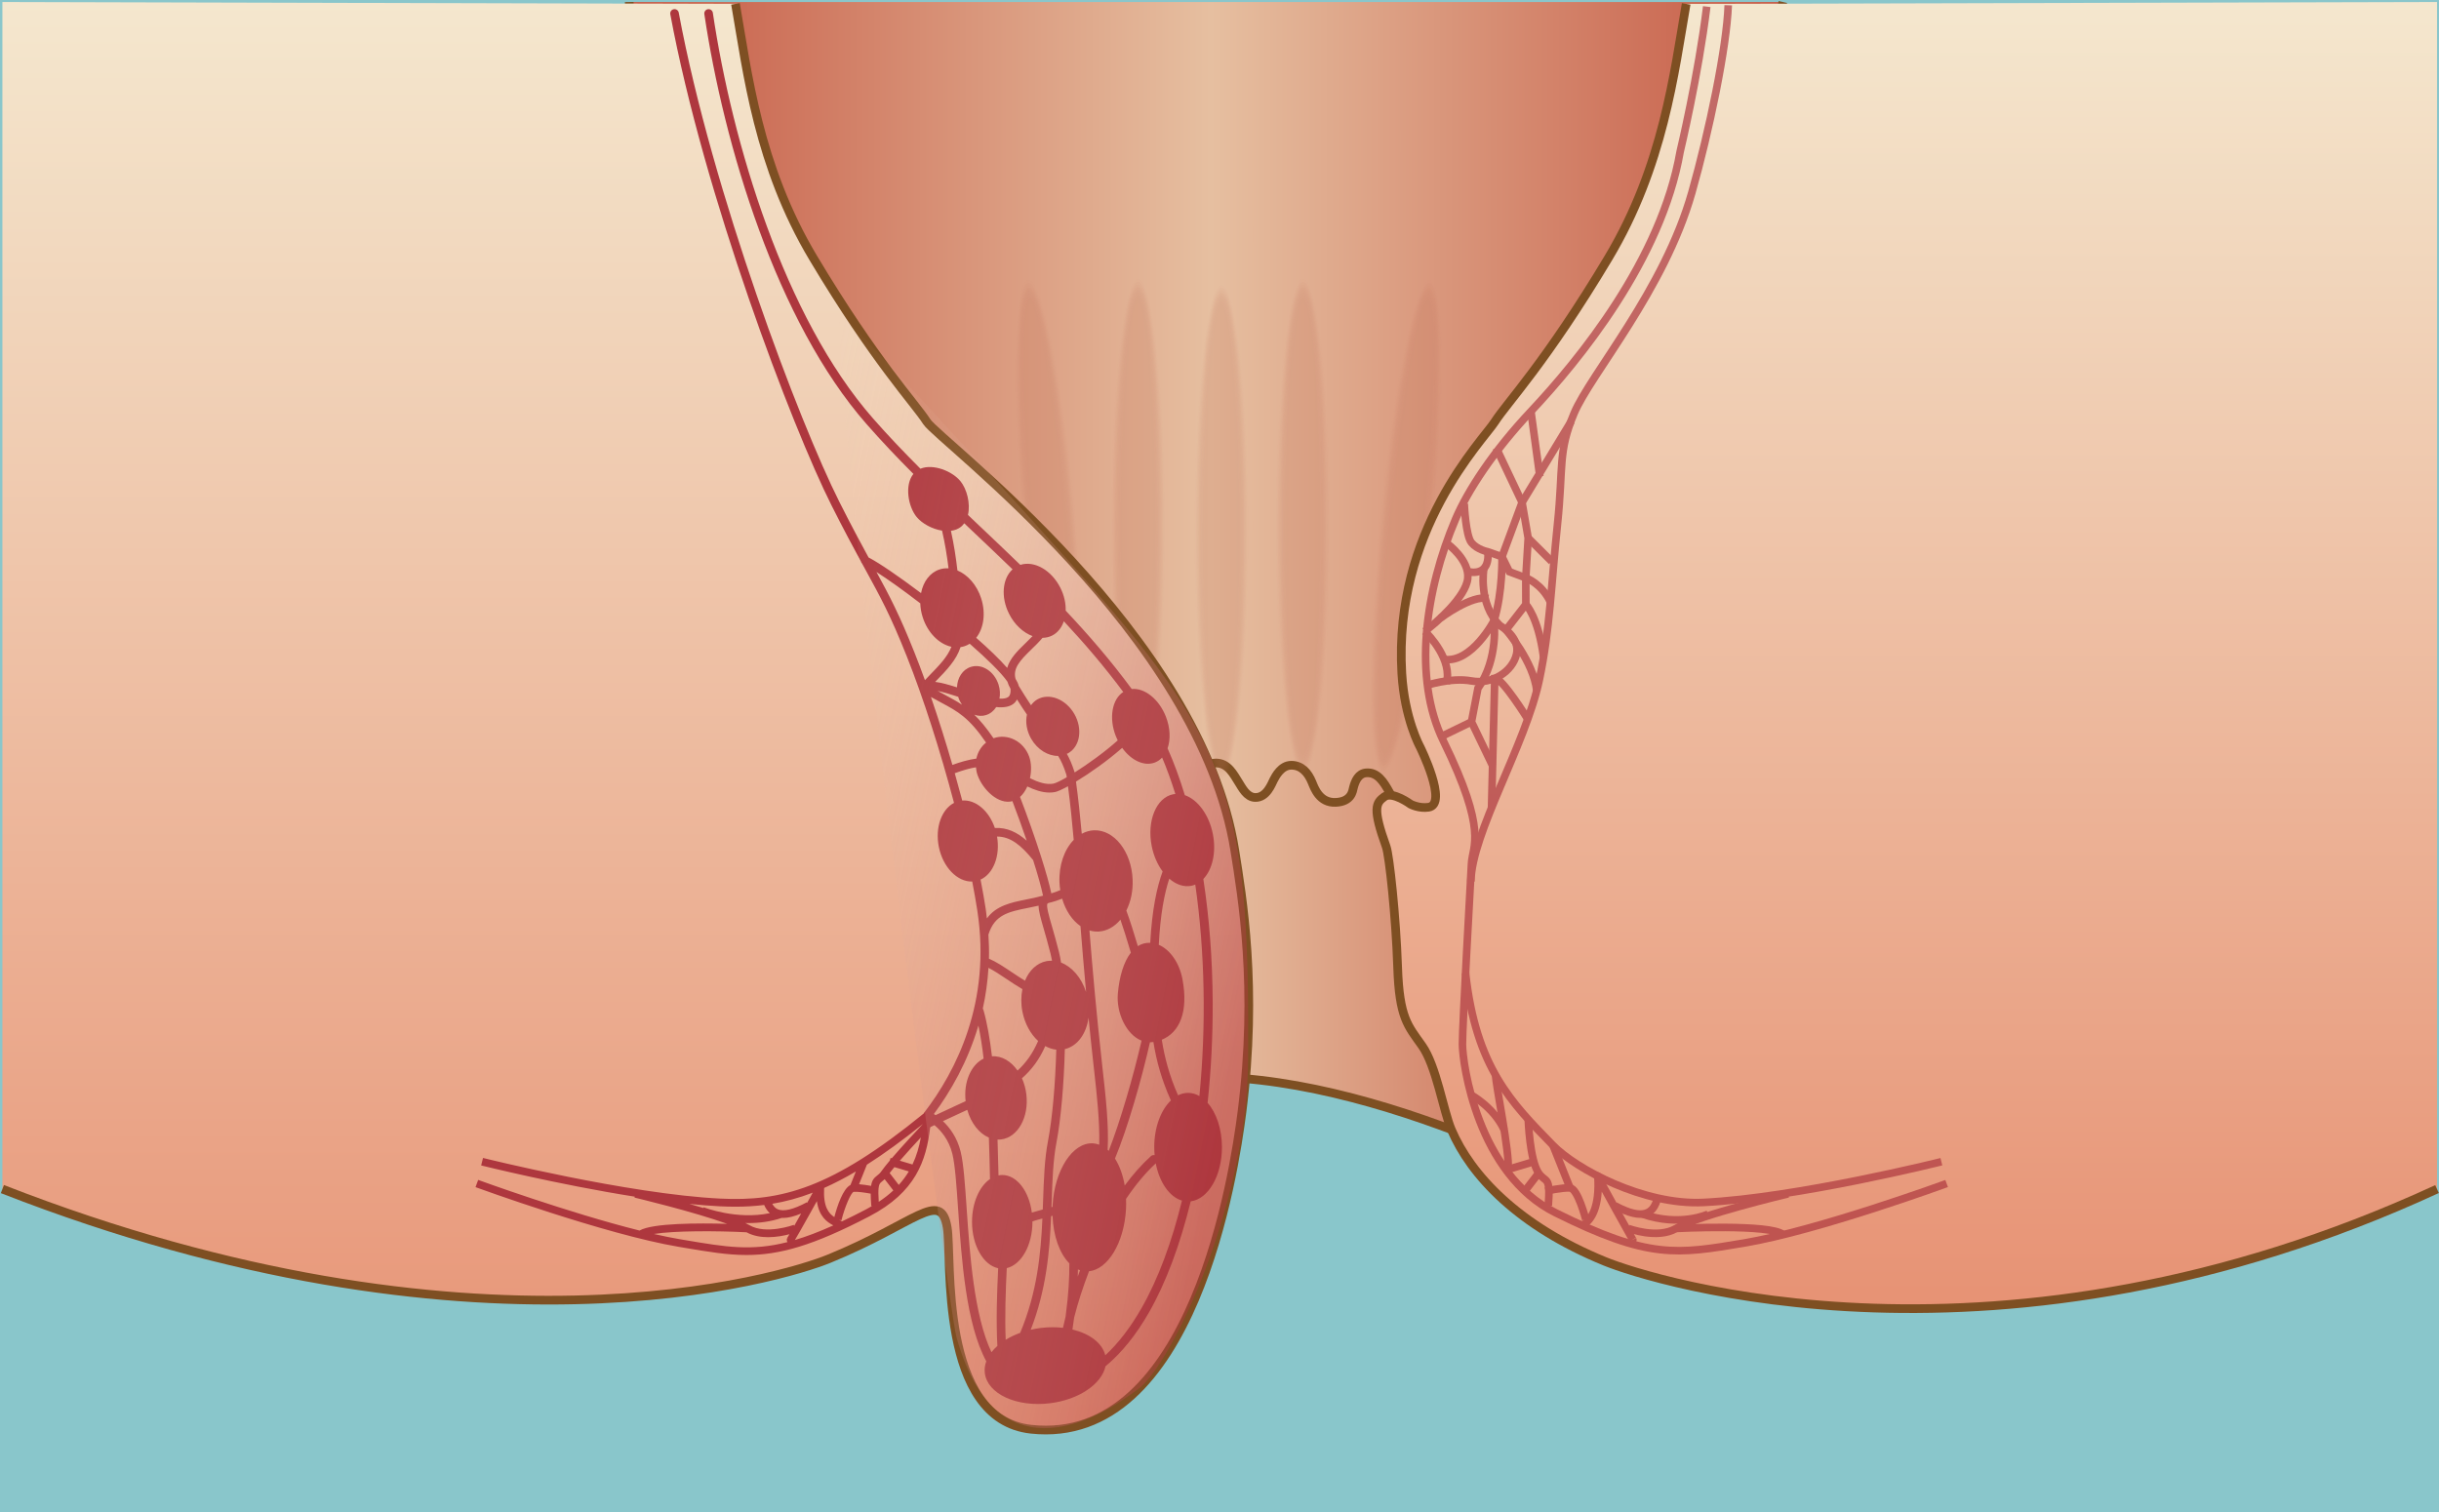 <?xml version="1.0" encoding="UTF-8"?>
<svg id="_イヤー_1" data-name="レイヤー 1" xmlns="http://www.w3.org/2000/svg" width="145.242mm" height="90.074mm" xmlns:xlink="http://www.w3.org/1999/xlink" viewBox="0 0 411.711 255.328">
  <defs>
    <style>
      .cls-1 {
        fill: url(#_称未設定グラデーション_49-2);
      }

      .cls-2 {
        fill: url(#_称未設定グラデーション_49);
      }

      .cls-3 {
        fill: url(#_称未設定グラデーション_138-2);
      }

      .cls-3, .cls-4, .cls-5, .cls-6 {
        stroke-miterlimit: 10;
      }

      .cls-3, .cls-5, .cls-6 {
        stroke: #7e4f22;
        stroke-width: 1.465px;
      }

      .cls-7 {
        fill: url(#_規グラデーションスウォッチ_4-2);
      }

      .cls-7, .cls-8, .cls-9, .cls-10, .cls-11 {
        opacity: .091;
      }

      .cls-12 {
        fill: #89c6cb;
      }

      .cls-13 {
        fill: #ae373e;
      }

      .cls-14 {
        fill: url(#_規グラデーションスウォッチ_4-37);
      }

      .cls-14, .cls-15, .cls-16, .cls-17, .cls-18 {
        opacity: 0;
      }

      .cls-15 {
        fill: url(#_規グラデーションスウォッチ_4-49);
      }

      .cls-16 {
        fill: url(#_規グラデーションスウォッチ_4-25);
      }

      .cls-17 {
        fill: url(#_規グラデーションスウォッチ_4-13);
      }

      .cls-4, .cls-5, .cls-19 {
        fill: none;
      }

      .cls-4, .cls-19 {
        stroke: #ae373e;
        stroke-width: 1.279px;
      }

      .cls-20 {
        fill: url(#_規グラデーションスウォッチ_4-58);
      }

      .cls-20, .cls-21, .cls-22, .cls-23, .cls-24 {
        opacity: .818;
      }

      .cls-21 {
        fill: url(#_規グラデーションスウォッチ_4-46);
      }

      .cls-22 {
        fill: url(#_規グラデーションスウォッチ_4-34);
      }

      .cls-23 {
        fill: url(#_規グラデーションスウォッチ_4-22);
      }

      .cls-24 {
        fill: url(#_規グラデーションスウォッチ_4-10);
      }

      .cls-25 {
        fill: url(#_規グラデーションスウォッチ_4-35);
      }

      .cls-25, .cls-26, .cls-27, .cls-28, .cls-29 {
        opacity: .909;
      }

      .cls-26 {
        fill: url(#_規グラデーションスウォッチ_4-47);
      }

      .cls-27 {
        fill: url(#_規グラデーションスウォッチ_4-59);
      }

      .cls-28 {
        fill: url(#_規グラデーションスウォッチ_4-23);
      }

      .cls-29 {
        fill: url(#_規グラデーションスウォッチ_4-11);
      }

      .cls-30 {
        fill: url(#_規グラデーションスウォッチ_4-45);
      }

      .cls-30, .cls-31, .cls-32, .cls-33, .cls-34 {
        opacity: .727;
      }

      .cls-31 {
        fill: url(#_規グラデーションスウォッチ_4-33);
      }

      .cls-32 {
        fill: url(#_規グラデーションスウォッチ_4-57);
      }

      .cls-33 {
        fill: url(#_規グラデーションスウォッチ_4-21);
      }

      .cls-35 {
        fill: url(#_規グラデーションスウォッチ_4-42);
      }

      .cls-35, .cls-36, .cls-37, .cls-38, .cls-39 {
        opacity: .455;
      }

      .cls-36 {
        fill: url(#_規グラデーションスウォッチ_4-30);
      }

      .cls-37 {
        fill: url(#_規グラデーションスウォッチ_4-54);
      }

      .cls-38 {
        fill: url(#_規グラデーションスウォッチ_4-18);
      }

      .cls-40 {
        fill: url(#_規グラデーションスウォッチ_4-44);
      }

      .cls-40, .cls-41, .cls-42, .cls-43, .cls-44 {
        opacity: .636;
      }

      .cls-41 {
        fill: url(#_規グラデーションスウォッチ_4-32);
      }

      .cls-42 {
        fill: url(#_規グラデーションスウォッチ_4-56);
      }

      .cls-43 {
        fill: url(#_規グラデーションスウォッチ_4-20);
      }

      .cls-45 {
        fill: url(#_規グラデーションスウォッチ_4-41);
      }

      .cls-45, .cls-46, .cls-47, .cls-48, .cls-49 {
        opacity: .364;
      }

      .cls-46 {
        fill: url(#_規グラデーションスウォッチ_4-53);
      }

      .cls-47 {
        fill: url(#_規グラデーションスウォッチ_4-29);
      }

      .cls-48 {
        fill: url(#_規グラデーションスウォッチ_4-17);
      }

      .cls-50 {
        fill: url(#_規グラデーションスウォッチ_4-19);
      }

      .cls-50, .cls-51, .cls-52, .cls-53, .cls-54 {
        opacity: .545;
      }

      .cls-51 {
        fill: url(#_規グラデーションスウォッチ_4-43);
      }

      .cls-52 {
        fill: url(#_規グラデーションスウォッチ_4-31);
      }

      .cls-53 {
        fill: url(#_規グラデーションスウォッチ_4-55);
      }

      .cls-55 {
        fill: url(#_規グラデーションスウォッチ_4-51);
      }

      .cls-55, .cls-56, .cls-57, .cls-58, .cls-59 {
        opacity: .182;
      }

      .cls-56 {
        fill: url(#_規グラデーションスウォッチ_4-39);
      }

      .cls-57 {
        fill: url(#_規グラデーションスウォッチ_4-15);
      }

      .cls-58 {
        fill: url(#_規グラデーションスウォッチ_4-27);
      }

      .cls-60 {
        fill: url(#_規グラデーションスウォッチ_4-40);
      }

      .cls-60, .cls-61, .cls-62, .cls-63, .cls-64 {
        opacity: .273;
      }

      .cls-61 {
        fill: url(#_規グラデーションスウォッチ_4-52);
      }

      .cls-62 {
        fill: url(#_規グラデーションスウォッチ_4-16);
      }

      .cls-63 {
        fill: url(#_規グラデーションスウォッチ_4-28);
      }

      .cls-65 {
        fill: url(#_規グラデーションスウォッチ_4-24);
      }

      .cls-66 {
        fill: url(#_規グラデーションスウォッチ_4-12);
      }

      .cls-67 {
        fill: url(#_規グラデーションスウォッチ_4-36);
      }

      .cls-68 {
        fill: url(#_規グラデーションスウォッチ_4-60);
      }

      .cls-69 {
        fill: url(#_規グラデーションスウォッチ_4-48);
      }

      .cls-18 {
        fill: url(#_規グラデーションスウォッチ_4);
      }

      .cls-6 {
        fill: url(#_称未設定グラデーション_138);
      }

      .cls-19 {
        stroke-linejoin: round;
      }

      .cls-34 {
        fill: url(#_規グラデーションスウォッチ_4-9);
      }

      .cls-70 {
        fill: url(#_称未設定グラデーション_9);
      }

      .cls-54 {
        fill: url(#_規グラデーションスウォッチ_4-7);
      }

      .cls-49 {
        fill: url(#_規グラデーションスウォッチ_4-5);
      }

      .cls-44 {
        fill: url(#_規グラデーションスウォッチ_4-8);
      }

      .cls-64 {
        fill: url(#_規グラデーションスウォッチ_4-4);
      }

      .cls-39 {
        fill: url(#_規グラデーションスウォッチ_4-6);
      }

      .cls-59 {
        fill: url(#_規グラデーションスウォッチ_4-3);
      }

      .cls-71 {
        opacity: .23;
      }

      .cls-72 {
        opacity: .7;
      }

      .cls-8 {
        fill: url(#_規グラデーションスウォッチ_4-26);
      }

      .cls-9 {
        fill: url(#_規グラデーションスウォッチ_4-14);
      }

      .cls-10 {
        fill: url(#_規グラデーションスウォッチ_4-38);
      }

      .cls-11 {
        fill: url(#_規グラデーションスウォッチ_4-50);
      }
    </style>
    <linearGradient id="_称未設定グラデーション_138" data-name="名称未設定グラデーション 138" x1="131.841" y1="157.378" x2="276.705" y2="157.378" gradientTransform="matrix(1, 0, 0, 1, 0, 0)" gradientUnits="userSpaceOnUse">
      <stop offset="0" stop-color="#c65a45"/>
      <stop offset=".504" stop-color="#e6bfa0"/>
      <stop offset="1" stop-color="#c65a45"/>
    </linearGradient>
    <linearGradient id="_称未設定グラデーション_138-2" data-name="名称未設定グラデーション 138" x1="106.216" y1="74.513" x2="300.955" y2="74.513" xlink:href="#_称未設定グラデーション_138"/>
    <linearGradient id="_規グラデーションスウォッチ_4" data-name="新規グラデーションスウォッチ 4" x1="201.459" y1="89.933" x2="210.898" y2="89.933" gradientTransform="matrix(1, 0, 0, 1, 0, 0)" gradientUnits="userSpaceOnUse">
      <stop offset="0" stop-color="#c0725a"/>
      <stop offset="1" stop-color="#c0725a"/>
    </linearGradient>
    <linearGradient id="_規グラデーションスウォッチ_4-2" data-name="新規グラデーションスウォッチ 4" x1="201.682" y1="89.933" x2="210.675" y2="89.933" xlink:href="#_規グラデーションスウォッチ_4"/>
    <linearGradient id="_規グラデーションスウォッチ_4-3" data-name="新規グラデーションスウォッチ 4" x1="201.906" x2="210.452" xlink:href="#_規グラデーションスウォッチ_4"/>
    <linearGradient id="_規グラデーションスウォッチ_4-4" data-name="新規グラデーションスウォッチ 4" x1="202.129" x2="210.229" xlink:href="#_規グラデーションスウォッチ_4"/>
    <linearGradient id="_規グラデーションスウォッチ_4-5" data-name="新規グラデーションスウォッチ 4" x1="202.352" x2="210.006" xlink:href="#_規グラデーションスウォッチ_4"/>
    <linearGradient id="_規グラデーションスウォッチ_4-6" data-name="新規グラデーションスウォッチ 4" x1="202.575" x2="209.783" xlink:href="#_規グラデーションスウォッチ_4"/>
    <linearGradient id="_規グラデーションスウォッチ_4-7" data-name="新規グラデーションスウォッチ 4" x1="202.798" x2="209.56" xlink:href="#_規グラデーションスウォッチ_4"/>
    <linearGradient id="_規グラデーションスウォッチ_4-8" data-name="新規グラデーションスウォッチ 4" x1="203.021" x2="209.337" xlink:href="#_規グラデーションスウォッチ_4"/>
    <linearGradient id="_規グラデーションスウォッチ_4-9" data-name="新規グラデーションスウォッチ 4" x1="203.244" x2="209.113" xlink:href="#_規グラデーションスウォッチ_4"/>
    <linearGradient id="_規グラデーションスウォッチ_4-10" data-name="新規グラデーションスウォッチ 4" x1="203.467" x2="208.89" xlink:href="#_規グラデーションスウォッチ_4"/>
    <linearGradient id="_規グラデーションスウォッチ_4-11" data-name="新規グラデーションスウォッチ 4" x1="203.69" y1="89.933" x2="208.667" y2="89.933" xlink:href="#_規グラデーションスウォッチ_4"/>
    <linearGradient id="_規グラデーションスウォッチ_4-12" data-name="新規グラデーションスウォッチ 4" x1="203.913" x2="208.444" xlink:href="#_規グラデーションスウォッチ_4"/>
    <linearGradient id="_規グラデーションスウォッチ_4-13" data-name="新規グラデーションスウォッチ 4" x1="215.242" y1="88.933" x2="224.681" y2="88.933" xlink:href="#_規グラデーションスウォッチ_4"/>
    <linearGradient id="_規グラデーションスウォッチ_4-14" data-name="新規グラデーションスウォッチ 4" x1="215.465" y1="88.933" x2="224.458" y2="88.933" xlink:href="#_規グラデーションスウォッチ_4"/>
    <linearGradient id="_規グラデーションスウォッチ_4-15" data-name="新規グラデーションスウォッチ 4" x1="215.688" y1="88.933" x2="224.235" y2="88.933" xlink:href="#_規グラデーションスウォッチ_4"/>
    <linearGradient id="_規グラデーションスウォッチ_4-16" data-name="新規グラデーションスウォッチ 4" x1="215.911" y1="88.933" x2="224.011" y2="88.933" xlink:href="#_規グラデーションスウォッチ_4"/>
    <linearGradient id="_規グラデーションスウォッチ_4-17" data-name="新規グラデーションスウォッチ 4" x1="216.134" y1="88.933" x2="223.788" y2="88.933" xlink:href="#_規グラデーションスウォッチ_4"/>
    <linearGradient id="_規グラデーションスウォッチ_4-18" data-name="新規グラデーションスウォッチ 4" x1="216.357" y1="88.933" x2="223.565" y2="88.933" xlink:href="#_規グラデーションスウォッチ_4"/>
    <linearGradient id="_規グラデーションスウォッチ_4-19" data-name="新規グラデーションスウォッチ 4" x1="216.581" y1="88.933" x2="223.342" y2="88.933" xlink:href="#_規グラデーションスウォッチ_4"/>
    <linearGradient id="_規グラデーションスウォッチ_4-20" data-name="新規グラデーションスウォッチ 4" x1="216.804" y1="88.933" x2="223.119" y2="88.933" xlink:href="#_規グラデーションスウォッチ_4"/>
    <linearGradient id="_規グラデーションスウォッチ_4-21" data-name="新規グラデーションスウォッチ 4" x1="217.027" y1="88.933" x2="222.896" y2="88.933" xlink:href="#_規グラデーションスウォッチ_4"/>
    <linearGradient id="_規グラデーションスウォッチ_4-22" data-name="新規グラデーションスウォッチ 4" x1="217.25" y1="88.933" x2="222.673" y2="88.933" xlink:href="#_規グラデーションスウォッチ_4"/>
    <linearGradient id="_規グラデーションスウォッチ_4-23" data-name="新規グラデーションスウォッチ 4" x1="217.473" y1="88.933" x2="222.45" y2="88.933" xlink:href="#_規グラデーションスウォッチ_4"/>
    <linearGradient id="_規グラデーションスウォッチ_4-24" data-name="新規グラデーションスウォッチ 4" x1="217.696" y1="88.933" x2="222.227" y2="88.933" xlink:href="#_規グラデーションスウォッチ_4"/>
    <linearGradient id="_規グラデーションスウォッチ_4-25" data-name="新規グラデーションスウォッチ 4" x1="230.471" y1="88.583" x2="239.91" y2="88.583" gradientTransform="translate(325.976 -146.258) rotate(90)" xlink:href="#_規グラデーションスウォッチ_4"/>
    <linearGradient id="_規グラデーションスウォッチ_4-26" data-name="新規グラデーションスウォッチ 4" x1="230.694" y1="88.583" x2="239.687" y2="88.583" gradientTransform="translate(325.976 -146.258) rotate(90)" xlink:href="#_規グラデーションスウォッチ_4"/>
    <linearGradient id="_規グラデーションスウォッチ_4-27" data-name="新規グラデーションスウォッチ 4" x1="230.917" y1="88.583" x2="239.463" y2="88.583" gradientTransform="translate(325.976 -146.258) rotate(90)" xlink:href="#_規グラデーションスウォッチ_4"/>
    <linearGradient id="_規グラデーションスウォッチ_4-28" data-name="新規グラデーションスウォッチ 4" x1="231.14" y1="88.583" x2="239.24" y2="88.583" gradientTransform="translate(325.976 -146.258) rotate(90)" xlink:href="#_規グラデーションスウォッチ_4"/>
    <linearGradient id="_規グラデーションスウォッチ_4-29" data-name="新規グラデーションスウォッチ 4" x1="231.363" y1="88.583" x2="239.017" y2="88.583" gradientTransform="translate(325.976 -146.258) rotate(90)" xlink:href="#_規グラデーションスウォッチ_4"/>
    <linearGradient id="_規グラデーションスウォッチ_4-30" data-name="新規グラデーションスウォッチ 4" x1="231.586" y1="88.583" x2="238.794" y2="88.583" gradientTransform="translate(325.976 -146.258) rotate(90)" xlink:href="#_規グラデーションスウォッチ_4"/>
    <linearGradient id="_規グラデーションスウォッチ_4-31" data-name="新規グラデーションスウォッチ 4" x1="231.809" y1="88.583" x2="238.571" y2="88.583" gradientTransform="translate(325.976 -146.258) rotate(90)" xlink:href="#_規グラデーションスウォッチ_4"/>
    <linearGradient id="_規グラデーションスウォッチ_4-32" data-name="新規グラデーションスウォッチ 4" x1="232.032" y1="88.583" x2="238.348" y2="88.583" gradientTransform="translate(325.976 -146.258) rotate(90)" xlink:href="#_規グラデーションスウォッチ_4"/>
    <linearGradient id="_規グラデーションスウォッチ_4-33" data-name="新規グラデーションスウォッチ 4" x1="232.256" y1="88.583" x2="238.125" y2="88.583" gradientTransform="translate(325.976 -146.258) rotate(90)" xlink:href="#_規グラデーションスウォッチ_4"/>
    <linearGradient id="_規グラデーションスウォッチ_4-34" data-name="新規グラデーションスウォッチ 4" x1="232.479" y1="88.583" x2="237.902" y2="88.583" gradientTransform="translate(325.976 -146.258) rotate(90)" xlink:href="#_規グラデーションスウォッチ_4"/>
    <linearGradient id="_規グラデーションスウォッチ_4-35" data-name="新規グラデーションスウォッチ 4" x1="232.702" y1="88.583" x2="237.679" y2="88.583" gradientTransform="translate(325.976 -146.258) rotate(90)" xlink:href="#_規グラデーションスウォッチ_4"/>
    <linearGradient id="_規グラデーションスウォッチ_4-36" data-name="新規グラデーションスウォッチ 4" x1="232.925" y1="88.583" x2="237.456" y2="88.583" gradientTransform="translate(325.976 -146.258) rotate(90)" xlink:href="#_規グラデーションスウォッチ_4"/>
    <linearGradient id="_規グラデーションスウォッチ_4-37" data-name="新規グラデーションスウォッチ 4" x1="187.378" y1="88.933" x2="196.817" y2="88.933" xlink:href="#_規グラデーションスウォッチ_4"/>
    <linearGradient id="_規グラデーションスウォッチ_4-38" data-name="新規グラデーションスウォッチ 4" x1="187.601" y1="88.933" x2="196.594" y2="88.933" xlink:href="#_規グラデーションスウォッチ_4"/>
    <linearGradient id="_規グラデーションスウォッチ_4-39" data-name="新規グラデーションスウォッチ 4" x1="187.825" y1="88.933" x2="196.371" y2="88.933" xlink:href="#_規グラデーションスウォッチ_4"/>
    <linearGradient id="_規グラデーションスウォッチ_4-40" data-name="新規グラデーションスウォッチ 4" x1="188.048" y1="88.933" x2="196.148" y2="88.933" xlink:href="#_規グラデーションスウォッチ_4"/>
    <linearGradient id="_規グラデーションスウォッチ_4-41" data-name="新規グラデーションスウォッチ 4" x1="188.271" y1="88.933" x2="195.925" y2="88.933" xlink:href="#_規グラデーションスウォッチ_4"/>
    <linearGradient id="_規グラデーションスウォッチ_4-42" data-name="新規グラデーションスウォッチ 4" x1="188.494" y1="88.933" x2="195.702" y2="88.933" xlink:href="#_規グラデーションスウォッチ_4"/>
    <linearGradient id="_規グラデーションスウォッチ_4-43" data-name="新規グラデーションスウォッチ 4" x1="188.717" y1="88.933" x2="195.479" y2="88.933" xlink:href="#_規グラデーションスウォッチ_4"/>
    <linearGradient id="_規グラデーションスウォッチ_4-44" data-name="新規グラデーションスウォッチ 4" x1="188.94" y1="88.933" x2="195.256" y2="88.933" xlink:href="#_規グラデーションスウォッチ_4"/>
    <linearGradient id="_規グラデーションスウォッチ_4-45" data-name="新規グラデーションスウォッチ 4" x1="189.163" y1="88.933" x2="195.032" y2="88.933" xlink:href="#_規グラデーションスウォッチ_4"/>
    <linearGradient id="_規グラデーションスウォッチ_4-46" data-name="新規グラデーションスウォッチ 4" x1="189.386" y1="88.933" x2="194.809" y2="88.933" xlink:href="#_規グラデーションスウォッチ_4"/>
    <linearGradient id="_規グラデーションスウォッチ_4-47" data-name="新規グラデーションスウォッチ 4" x1="189.609" y1="88.933" x2="194.586" y2="88.933" xlink:href="#_規グラデーションスウォッチ_4"/>
    <linearGradient id="_規グラデーションスウォッチ_4-48" data-name="新規グラデーションスウォッチ 4" x1="189.832" y1="88.933" x2="194.363" y2="88.933" xlink:href="#_規グラデーションスウォッチ_4"/>
    <linearGradient id="_規グラデーションスウォッチ_4-49" data-name="新規グラデーションスウォッチ 4" x1="174.425" y1="88.739" x2="183.864" y2="88.739" gradientTransform="translate(-1.994 .193)" xlink:href="#_規グラデーションスウォッチ_4"/>
    <linearGradient id="_規グラデーションスウォッチ_4-50" data-name="新規グラデーションスウォッチ 4" x1="174.648" y1="88.739" x2="183.64" y2="88.739" gradientTransform="translate(-1.994 .193)" xlink:href="#_規グラデーションスウォッチ_4"/>
    <linearGradient id="_規グラデーションスウォッチ_4-51" data-name="新規グラデーションスウォッチ 4" x1="174.871" y1="88.739" x2="183.417" y2="88.739" gradientTransform="translate(-1.994 .193)" xlink:href="#_規グラデーションスウォッチ_4"/>
    <linearGradient id="_規グラデーションスウォッチ_4-52" data-name="新規グラデーションスウォッチ 4" x1="175.094" y1="88.739" x2="183.194" y2="88.739" gradientTransform="translate(-1.994 .193)" xlink:href="#_規グラデーションスウォッチ_4"/>
    <linearGradient id="_規グラデーションスウォッチ_4-53" data-name="新規グラデーションスウォッチ 4" x1="175.317" y1="88.739" x2="182.971" y2="88.739" gradientTransform="translate(-1.994 .193)" xlink:href="#_規グラデーションスウォッチ_4"/>
    <linearGradient id="_規グラデーションスウォッチ_4-54" data-name="新規グラデーションスウォッチ 4" x1="175.54" y1="88.739" x2="182.748" y2="88.739" gradientTransform="translate(-1.994 .193)" xlink:href="#_規グラデーションスウォッチ_4"/>
    <linearGradient id="_規グラデーションスウォッチ_4-55" data-name="新規グラデーションスウォッチ 4" x1="175.763" y1="88.739" x2="182.525" y2="88.739" gradientTransform="translate(-1.994 .193)" xlink:href="#_規グラデーションスウォッチ_4"/>
    <linearGradient id="_規グラデーションスウォッチ_4-56" data-name="新規グラデーションスウォッチ 4" x1="175.986" y1="88.739" x2="182.302" y2="88.739" gradientTransform="translate(-1.994 .193)" xlink:href="#_規グラデーションスウォッチ_4"/>
    <linearGradient id="_規グラデーションスウォッチ_4-57" data-name="新規グラデーションスウォッチ 4" x1="176.209" y1="88.739" x2="182.079" y2="88.739" gradientTransform="translate(-1.994 .193)" xlink:href="#_規グラデーションスウォッチ_4"/>
    <linearGradient id="_規グラデーションスウォッチ_4-58" data-name="新規グラデーションスウォッチ 4" x1="176.433" y1="88.739" x2="181.856" y2="88.739" gradientTransform="translate(-1.994 .193)" xlink:href="#_規グラデーションスウォッチ_4"/>
    <linearGradient id="_規グラデーションスウォッチ_4-59" data-name="新規グラデーションスウォッチ 4" x1="176.656" y1="88.739" x2="181.632" y2="88.739" gradientTransform="translate(-1.994 .193)" xlink:href="#_規グラデーションスウォッチ_4"/>
    <linearGradient id="_規グラデーションスウォッチ_4-60" data-name="新規グラデーションスウォッチ 4" x1="176.879" y1="88.739" x2="181.409" y2="88.739" gradientTransform="translate(-1.994 .193)" xlink:href="#_規グラデーションスウォッチ_4"/>
    <linearGradient id="_称未設定グラデーション_49" data-name="名称未設定グラデーション 49" x1="985.56" y1="241.424" x2="985.56" y2=".338" gradientTransform="translate(1091.165) rotate(-180) scale(1 -1)" gradientUnits="userSpaceOnUse">
      <stop offset="0" stop-color="#e79274"/>
      <stop offset="1" stop-color="#f4e7ce"/>
    </linearGradient>
    <linearGradient id="_称未設定グラデーション_49-2" data-name="名称未設定グラデーション 49" x1="771.809" y1="220.932" x2="771.809" y2=".338" gradientTransform="translate(-449.909)" xlink:href="#_称未設定グラデーション_49"/>
    <linearGradient id="_称未設定グラデーション_9" data-name="名称未設定グラデーション 9" x1="124.05" y1="139.991" x2="223.698" y2="160.004" gradientTransform="matrix(1, 0, 0, 1, 0, 0)" gradientUnits="userSpaceOnUse">
      <stop offset="0" stop-color="#f2dec5" stop-opacity="0"/>
      <stop offset=".226" stop-color="#e4bcaa" stop-opacity=".1"/>
      <stop offset=".673" stop-color="#c16664" stop-opacity=".359"/>
      <stop offset=".894" stop-color="#ae373e" stop-opacity=".5"/>
    </linearGradient>
  </defs>
  <g id="_4" data-name="04">
    <g>
      <rect class="cls-12" width="411.711" height="255.328"/>
      <path class="cls-6" d="M136.535,201.647c.853-.213,34.563-19.841,66.992-19.841s70.832,22.615,70.832,22.615l2.347-94.087s-144.864,.213-144.864,1.067,4.694,90.247,4.694,90.247Z"/>
      <path class="cls-3" d="M106.216,.338c.588,38.433,6.293,136.864,21.891,145.066,20.695,10.881,29.229-8.747,29.229-8.747,0,0-3.236-8.618,.396-8.702,2.723-.063,4.932,3.968,5.527,4.827s4.852,8.525,6.608,8.381c1.627-.133,2.473-3.574,3.438-4.657,1.214-1.362,2.476-5.303,4.672-5.823,1.038-.246,2.027,.4,3.029,1.939,0,0,1.343,2.601,3.158,2.541,2.4-.08,3.212-2.027,3.686-3.12s1.351-3.223,3.327-3.227c2.24-.004,3.094,2.907,3.254,3.227,.16,.32,1.068,3.242,3.6,3.334,2.96,.107,3.787-2.72,4.107-3.547s1.173-3.048,3.174-3.017,2.921,1.921,3.787,3.284c.552,.869,1.334,2.476,2.747,2.534,1.973,.08,2.827-2.347,3.147-2.96,.32-.613,1.28-2.48,2.987-2.48s2.8,1.2,3.494,2.88c.392,.949,1.253,3.494,3.974,3.387,2.72-.107,2.877-1.948,3.014-2.48,.293-1.147,.853-2.396,2.156-2.503,3.776-.309,4.193,6.523,7.521,7.628,3.749,1.245,9.712,.037,10.163,.527l1.097-15.528s3.966-6.012,11.578-3.173c22.068,8.232,29.899-74.624,39.978-119.59"/>
      <g class="cls-71">
        <ellipse class="cls-18" cx="206.179" cy="89.933" rx="4.719" ry="42.27"/>
        <ellipse class="cls-7" cx="206.179" cy="89.933" rx="4.496" ry="41.815"/>
        <ellipse class="cls-59" cx="206.179" cy="89.933" rx="4.273" ry="41.359"/>
        <ellipse class="cls-64" cx="206.179" cy="89.933" rx="4.05" ry="40.904"/>
        <ellipse class="cls-49" cx="206.179" cy="89.933" rx="3.827" ry="40.449"/>
        <ellipse class="cls-39" cx="206.179" cy="89.933" rx="3.604" ry="39.994"/>
        <ellipse class="cls-54" cx="206.179" cy="89.933" rx="3.381" ry="39.539"/>
        <ellipse class="cls-44" cx="206.179" cy="89.933" rx="3.158" ry="39.083"/>
        <ellipse class="cls-34" cx="206.179" cy="89.933" rx="2.935" ry="38.628"/>
        <ellipse class="cls-24" cx="206.179" cy="89.933" rx="2.712" ry="38.173"/>
        <ellipse class="cls-29" cx="206.179" cy="89.933" rx="2.488" ry="37.718"/>
        <ellipse class="cls-66" cx="206.179" cy="89.933" rx="2.265" ry="37.263"/>
      </g>
      <g class="cls-71">
        <ellipse class="cls-17" cx="219.961" cy="88.933" rx="4.719" ry="42.27"/>
        <ellipse class="cls-9" cx="219.961" cy="88.933" rx="4.496" ry="41.815"/>
        <ellipse class="cls-57" cx="219.961" cy="88.933" rx="4.273" ry="41.359"/>
        <ellipse class="cls-62" cx="219.961" cy="88.933" rx="4.05" ry="40.904"/>
        <ellipse class="cls-48" cx="219.961" cy="88.933" rx="3.827" ry="40.449"/>
        <ellipse class="cls-38" cx="219.961" cy="88.933" rx="3.604" ry="39.994"/>
        <ellipse class="cls-50" cx="219.961" cy="88.933" rx="3.381" ry="39.539"/>
        <ellipse class="cls-43" cx="219.961" cy="88.933" rx="3.158" ry="39.083"/>
        <ellipse class="cls-33" cx="219.961" cy="88.933" rx="2.935" ry="38.628"/>
        <ellipse class="cls-23" cx="219.961" cy="88.933" rx="2.712" ry="38.173"/>
        <ellipse class="cls-28" cx="219.961" cy="88.933" rx="2.488" ry="37.718"/>
        <ellipse class="cls-65" cx="219.961" cy="88.933" rx="2.265" ry="37.263"/>
      </g>
      <g class="cls-71">
        <ellipse class="cls-16" cx="237.393" cy="88.933" rx="42.27" ry="4.719" transform="translate(126.293 316.795) rotate(-84.544)"/>
        <ellipse class="cls-8" cx="237.393" cy="88.933" rx="41.815" ry="4.496" transform="translate(126.293 316.795) rotate(-84.544)"/>
        <ellipse class="cls-58" cx="237.393" cy="88.933" rx="41.359" ry="4.273" transform="translate(126.293 316.795) rotate(-84.544)"/>
        <ellipse class="cls-63" cx="237.393" cy="88.933" rx="40.904" ry="4.05" transform="translate(126.293 316.795) rotate(-84.544)"/>
        <ellipse class="cls-47" cx="237.393" cy="88.933" rx="40.449" ry="3.827" transform="translate(126.293 316.795) rotate(-84.544)"/>
        <ellipse class="cls-36" cx="237.393" cy="88.933" rx="39.994" ry="3.604" transform="translate(126.293 316.795) rotate(-84.544)"/>
        <ellipse class="cls-52" cx="237.393" cy="88.933" rx="39.539" ry="3.381" transform="translate(126.293 316.795) rotate(-84.544)"/>
        <ellipse class="cls-41" cx="237.393" cy="88.933" rx="39.083" ry="3.158" transform="translate(126.293 316.795) rotate(-84.544)"/>
        <ellipse class="cls-31" cx="237.393" cy="88.933" rx="38.628" ry="2.935" transform="translate(126.293 316.795) rotate(-84.544)"/>
        <ellipse class="cls-22" cx="237.393" cy="88.933" rx="38.173" ry="2.712" transform="translate(126.293 316.795) rotate(-84.544)"/>
        <ellipse class="cls-25" cx="237.393" cy="88.933" rx="37.718" ry="2.488" transform="translate(126.293 316.795) rotate(-84.544)"/>
        <ellipse class="cls-67" cx="237.393" cy="88.933" rx="37.263" ry="2.265" transform="translate(126.293 316.795) rotate(-84.544)"/>
      </g>
      <g class="cls-71">
        <ellipse class="cls-14" cx="192.098" cy="88.933" rx="4.719" ry="42.27"/>
        <ellipse class="cls-10" cx="192.098" cy="88.933" rx="4.496" ry="41.815"/>
        <ellipse class="cls-56" cx="192.098" cy="88.933" rx="4.273" ry="41.359"/>
        <ellipse class="cls-60" cx="192.098" cy="88.933" rx="4.05" ry="40.904"/>
        <ellipse class="cls-45" cx="192.098" cy="88.933" rx="3.827" ry="40.449"/>
        <ellipse class="cls-35" cx="192.098" cy="88.933" rx="3.604" ry="39.994"/>
        <ellipse class="cls-51" cx="192.098" cy="88.933" rx="3.381" ry="39.539"/>
        <ellipse class="cls-40" cx="192.098" cy="88.933" rx="3.158" ry="39.083"/>
        <ellipse class="cls-30" cx="192.098" cy="88.933" rx="2.935" ry="38.628"/>
        <ellipse class="cls-21" cx="192.098" cy="88.933" rx="2.712" ry="38.173"/>
        <ellipse class="cls-26" cx="192.098" cy="88.933" rx="2.488" ry="37.718"/>
        <ellipse class="cls-69" cx="192.098" cy="88.933" rx="2.265" ry="37.263"/>
      </g>
      <g class="cls-71">
        <ellipse class="cls-15" cx="177.15" cy="88.933" rx="4.719" ry="42.27" transform="translate(-7.02 15.635) rotate(-4.955)"/>
        <ellipse class="cls-11" cx="177.15" cy="88.933" rx="4.496" ry="41.815" transform="translate(-7.02 15.635) rotate(-4.955)"/>
        <ellipse class="cls-55" cx="177.15" cy="88.933" rx="4.273" ry="41.359" transform="translate(-7.02 15.635) rotate(-4.955)"/>
        <ellipse class="cls-61" cx="177.15" cy="88.933" rx="4.05" ry="40.904" transform="translate(-7.02 15.635) rotate(-4.955)"/>
        <ellipse class="cls-46" cx="177.15" cy="88.933" rx="3.827" ry="40.449" transform="translate(-7.02 15.635) rotate(-4.955)"/>
        <ellipse class="cls-37" cx="177.15" cy="88.933" rx="3.604" ry="39.994" transform="translate(-7.02 15.635) rotate(-4.955)"/>
        <ellipse class="cls-53" cx="177.15" cy="88.933" rx="3.381" ry="39.539" transform="translate(-7.02 15.635) rotate(-4.955)"/>
        <ellipse class="cls-42" cx="177.15" cy="88.933" rx="3.158" ry="39.083" transform="translate(-7.02 15.635) rotate(-4.955)"/>
        <ellipse class="cls-32" cx="177.15" cy="88.933" rx="2.935" ry="38.628" transform="translate(-7.02 15.635) rotate(-4.955)"/>
        <ellipse class="cls-20" cx="177.15" cy="88.933" rx="2.712" ry="38.173" transform="translate(-7.02 15.635) rotate(-4.955)"/>
        <ellipse class="cls-27" cx="177.15" cy="88.933" rx="2.488" ry="37.718" transform="translate(-7.02 15.635) rotate(-4.955)"/>
        <ellipse class="cls-68" cx="177.15" cy="88.933" rx="2.265" ry="37.263" transform="translate(-7.02 15.635) rotate(-4.955)"/>
      </g>
      <path class="cls-2" d="M137.279,43.547c10.542,17.627,17.177,24.521,19.168,27.65s46.178,35.759,51.996,72.416c1.21,7.623,3.902,23.067,1.196,44.185-1.275,9.945-8.181,56.46-35.589,53.49-15.681-1.699-13.293-28.94-14.16-34.071-1.101-6.514-5.318-.691-19.951,5.289-7.807,3.19-60.088,19.244-139.534-11.762V.338l123.749,.319c2.02,11.567,3.812,27.318,13.126,42.89Z"/>
      <path class="cls-5" d="M124.153,.657c2.02,11.567,3.812,27.318,13.126,42.89,10.542,17.627,17.177,24.521,19.168,27.65s46.178,35.759,51.996,72.416c1.21,7.623,3.902,23.067,1.196,44.185-1.275,9.945-8.181,56.46-35.589,53.49-15.681-1.699-13.293-28.94-14.16-34.071-1.101-6.514-5.318-.691-19.951,5.289-7.807,3.19-60.088,19.244-139.534-11.762"/>
      <path class="cls-1" d="M271.504,43.547c-10.542,17.627-17.177,24.521-19.168,27.65-1.991,3.129-17.129,18.258-15.705,42.47,.453,7.705,3.077,12.425,3.077,12.425,0,0,4.811,9.689,1.431,10.19-1.595,.236-3.007-.501-3.007-.501,0,0-3.073-2.258-4.424-1.289-1.481,1.062-2.046,1.992,.289,8.463,.522,1.447,1.645,11.794,1.929,20.328,.285,8.534,1.7,9.845,4.118,13.259,2.418,3.414,3.598,10.994,4.944,14.16,3.284,7.723,11.292,16.265,25.925,22.245,7.807,3.19,66.502,21.899,140.467-12.204V.338l-126.749,.319c-2.02,11.567-3.812,27.318-13.126,42.89Z"/>
      <path class="cls-5" d="M284.63,.657c-2.02,11.567-3.812,27.318-13.126,42.89-10.542,17.627-17.177,24.521-19.168,27.65-1.991,3.129-17.129,18.258-15.705,42.47,.453,7.705,3.077,12.425,3.077,12.425,0,0,4.811,9.689,1.431,10.19-1.595,.236-3.007-.501-3.007-.501,0,0-3.073-2.258-4.424-1.289-1.481,1.062-2.046,1.992,.289,8.463,.522,1.447,1.645,11.794,1.929,20.328,.285,8.534,1.7,9.845,4.118,13.259,2.418,3.414,3.598,10.994,4.944,14.16,3.284,7.723,11.292,16.265,25.925,22.245,7.807,3.19,66.502,21.899,140.467-12.204"/>
    </g>
    <g class="cls-72">
      <path class="cls-4" d="M248.291,148.817c.139-8.206,9.237-23.054,11.55-34.025,1.819-8.627,2.014-16.217,3.07-26.305,1.021-9.758,.037-12.143,2.8-18.711,2.763-6.568,15.195-20.759,19.879-37.266,2.93-10.326,5.894-24.545,6.14-31.628"/>
      <path class="cls-4" d="M328.598,199.807s-21.686,7.947-34.175,10.044c-11.392,1.912-16.039,2.747-31.833-5.108-13.186-6.558-15.726-25.237-15.726-28.48,0-3.243,1.363-27.466,1.528-30.493,.165-3.027,2.793-5.264-4.733-20.652-5.229-10.692-3.057-25.497,2.045-37.478,2.072-4.866,6.426-11.501,12.724-18.199,8.165-8.683,22.008-25.606,25.187-43.847,0,0,3.066-12.792,4.488-24.479"/>
      <path class="cls-4" d="M265.229,71.115l-8.299,13.702,1.032,6.019-.403,6.717,.011,4.49-3.347,4.298s4.631,5.261,5.207,10.342"/>
      <line class="cls-4" x1="258.427" y1="69.441" x2="259.928" y2="80.416"/>
      <path class="cls-4" d="M252.569,75.61l4.361,9.207-3.388,9.168s.152,5.963-1.347,10.804c0,0,.832,6.417-2.711,11.399l-1.093,5.677,3.561,7.403"/>
      <line class="cls-4" x1="261.929" y1="94.79" x2="257.962" y2="90.836"/>
      <path class="cls-4" d="M247.17,85.04s.233,5.391,1.221,6.581,2.745,1.525,2.745,1.525l2.405,.84,1.245,2.531,2.773,1.037s2.689,.947,4.156,4.082"/>
      <path class="cls-4" d="M244.337,91.808s3.753,2.717,3.424,5.852c-.329,3.135-5.345,7.516-7.257,8.919"/>
      <path class="cls-4" d="M251.137,93.145s.707,4.171-3.352,3.37"/>
      <path class="cls-4" d="M250.486,95.968s-1.049,5.983,2.732,9.659c0,0,3.436,1.892,2.777,4.801-.659,2.909-4.063,5.179-7.603,4.53s-7.888,.841-7.888,.841"/>
      <path class="cls-4" d="M243.156,104.346s5.358-4.013,8.028-3.295"/>
      <path class="cls-4" d="M240.504,106.58c.703,.625,4.751,4.902,3.639,8.82"/>
      <path class="cls-4" d="M252.195,104.789s-3.772,7.221-8.426,6.528"/>
      <path class="cls-4" d="M257.57,102.042s2.098,2.082,2.99,8.916"/>
      <path class="cls-4" d="M257.973,121.531s-4.416-7.162-5.653-7.013l-.546,21.879"/>
      <line class="cls-4" x1="243.769" y1="124.107" x2="248.391" y2="121.865"/>
      <path class="cls-4" d="M327.713,196.122s-24.357,6.1-40.161,6.879c-10.085,.497-21.503-5.644-25.403-9.638-7.018-7.188-13.002-13.154-14.758-29.085"/>
      <path class="cls-4" d="M277.25,204.969c6.414,2.207,11.1,0,11.1,0"/>
      <path class="cls-4" d="M274.868,207.394s4.924,1.845,8.052,0c3.85-2.271,18.912-5.846,18.912-5.846"/>
      <path class="cls-19" d="M267.321,206.729c1.275-.775,2.752-2.956,2.402-8.183,.066,.362,6.175,11.265,5.899,10.751"/>
      <path class="cls-19" d="M279.793,202.246c-.627,2.589-2.33,3.919-7.203,1.302"/>
      <path class="cls-19" d="M282.921,207.394s16.116-.817,18.092,1.054"/>
      <path class="cls-19" d="M252.483,181.551c-.11,1.052,2.432,13.215,2.083,15.866"/>
      <path class="cls-19" d="M248.333,184.862s3.773,2.014,5.578,5.872"/>
      <path class="cls-19" d="M257.973,188.978s.225,6.855,1.756,9.067c1.217,1.759,2.033,.276,1.632,5.503"/>
      <line class="cls-19" x1="254.566" y1="197.417" x2="258.942" y2="196.11"/>
      <line class="cls-19" x1="257.382" y1="201.098" x2="259.729" y2="198.045"/>
      <path class="cls-19" d="M260.898,201.097s2.815-.636,4.133-.54,2.651,5.302,2.651,5.302"/>
      <line class="cls-19" x1="262.15" y1="193.362" x2="265.031" y2="200.557"/>
    </g>
    <path class="cls-13" d="M206.269,193.675c0-3.096-.958-5.828-2.422-7.489,.581-5.446,.885-11.115,.86-16.891-.031-7.346-.584-14.393-1.579-20.903,1.523-1.577,2.221-4.494,1.603-7.603-.653-3.283-2.578-5.808-4.728-6.544-.865-2.852-1.839-5.5-2.914-7.907,.523-1.497,.465-3.455-.294-5.38-1.168-2.959-3.599-4.848-5.752-4.639-3.515-4.77-7.276-9.129-11.151-13.231,.032-1.219-.244-2.546-.881-3.823-1.509-3.024-4.444-4.668-6.779-3.901-2.215-2.15-4.437-4.257-6.641-6.345-.728-.689-1.464-1.393-2.196-2.088,.449-1.913-.174-4.364-1.277-5.71-1.381-1.685-4.607-2.976-6.745-2.091-2.731-2.74-5.427-5.549-8.007-8.492-14.972-17.078-23.782-46.57-27.035-68.475-.059-.396-.43-.669-.824-.611-.396,.059-.669,.428-.611,.824,3.284,22.109,12.2,51.903,27.379,69.218,2.555,2.915,5.214,5.704,7.911,8.414-1.522,1.863-.897,5.508,.545,7.267,.909,1.109,2.619,2.045,4.291,2.306,.494,2.145,.84,4.25,1.095,6.367-.5-.031-1.001,.022-1.488,.177-1.66,.529-2.782,2.075-3.152,4.011-3.744-2.823-7.131-5.139-8.861-6.023-1.314-2.411-2.903-5.366-4.934-9.398-6.691-13.283-21.472-52.238-27.106-82.578-.073-.394-.455-.655-.845-.581-.394,.073-.654,.452-.581,.845,5.66,30.475,20.512,69.616,27.237,82.965,2.034,4.037,3.624,6.998,4.942,9.413,.03,.137,.094,.261,.196,.36,.203,.372,.4,.732,.59,1.079,2.526,4.615,4.195,7.665,6.911,14.481,2.865,7.192,5.729,16.172,8.017,24.849-2.091,1.087-3.216,4.143-2.567,7.407,.689,3.466,3.135,5.945,5.64,5.871,.33,1.699,.617,3.33,.855,4.87,2.391,15.463-3.561,27.111-8.974,34.16-.018,.024-.023,.052-.038,.078-.012,.021-.031,.035-.042,.058-15.574,12.714-24.105,14.869-34.344,14.36-15.558-.767-39.792-6.8-40.036-6.861l-.315,1.262c.176,.044,12.939,3.221,25.925,5.273l-.037,.156c.121,.029,9.963,2.374,15.641,4.43-4.818-.135-12.612-.137-14.791,1.134-12.098-3.02-27.062-8.483-27.242-8.549l-.447,1.221c.217,.08,21.886,7.992,34.291,10.074l1.026,.174c3.947,.666,7.158,1.208,10.434,1.208,5.494,0,11.168-1.526,20.783-6.554,7.764-4.061,9.54-9.35,10.212-14.964l.12-.127c.016-.006,.034-.004,.05-.011,.193-.093,.367-.173,.557-.264,1.072,.9,2.433,2.451,3.018,4.836,.46,1.879,.696,5.308,.968,9.278,.593,8.642,1.338,19.433,4.757,25.75-.238,.65-.33,1.321-.246,1.996,.436,3.51,5.364,5.787,11.008,5.086,4.897-.608,8.719-3.258,9.362-6.241,2.672-2.213,5.124-5.226,7.299-9.019,2.905-5.063,5.297-11.507,7.09-18.829,2.948-.366,5.27-4.312,5.27-9.137Zm-3.805-8.637c-.598-.341-1.239-.536-1.91-.536-.591,0-1.16,.144-1.696,.411-1.444-3.256-2.275-6.369-2.745-9.383,2.976-1.219,4.542-4.67,3.484-10.246-.521-2.749-2.092-4.966-3.991-5.781,.26-5.179,.957-8.683,1.771-11.166,1.134,.984,2.446,1.458,3.731,1.203,.228-.045,.446-.12,.657-.207,1.631,11.281,1.867,23.813,.698,35.705Zm-7.625,8.637c0,.457,.028,.902,.068,1.341-.217-.043-.448,.002-.624,.161-1.577,1.427-3.055,3.11-4.427,4.967-.303-1.78-.875-3.345-1.645-4.553,2.097-5.041,4.458-13.218,5.908-19.626,.19,0,.384-.021,.579-.049,.502,3.158,1.396,6.429,2.956,9.864-1.683,1.596-2.815,4.53-2.815,7.895Zm-44.504,1.813l-.133,.445c-.576,.683-1.064,1.293-1.375,1.742-.28,.405-.527,.598-.766,.784-.545,.425-.881,.804-1.016,1.745-.618-.111-1.364-.227-2.034-.279l1.323-3.303c2.868-1.82,5.986-4.08,9.436-6.852v.008c-1.123,1.189-3.497,3.732-5.241,5.767l-.196-.058Zm-2.027,5.095l.027-.12-.011-.003c.086-.619,.28-.776,.536-.976,.137-.107,.299-.234,.476-.406l1.458,1.897c-.71,.665-1.528,1.306-2.46,1.922-.074-1.128-.077-1.842-.027-2.315Zm1.867-2.547c.221-.292,.493-.631,.8-1l2.435,.727c-.465,.781-1.028,1.541-1.693,2.278l-1.542-2.005Zm-16.18,8.75c-.047,.016-4.676,1.709-7.495,.049-.2-.118-.435-.24-.688-.363,.185,.005,.37,.011,.558,.011,1.788,0,3.719-.235,5.626-.882,.066,.003,.125,.018,.193,.018,.863,0,1.881-.259,3.049-.75-.414,.738-.821,1.459-1.179,2.09l-.065-.173Zm2.249-3.715l-.05-.094c-2.273,1.22-3.934,1.611-4.93,1.165-.368-.164-.663-.478-.903-.915,2.211-.365,4.461-.964,6.832-1.876-.268,.492-.591,1.078-.948,1.719Zm.273,2.175c.578-1.03,1.026-1.835,1.374-2.465,.371,2.633,1.711,3.521,2.78,4.093-2.424,1.091-4.551,1.897-6.492,2.473,.357-.573,1.004-1.725,2.338-4.101Zm4.322,.223c-.977-.631-1.888-1.748-1.725-4.915,1.705-.757,3.482-1.674,5.361-2.785l-.913,2.28c-1.271,.651-2.219,3.508-2.723,5.42Zm16.801-17.396c2.83-3.809,5.72-8.82,7.519-14.932,.356,1.688,.646,3.565,.878,5.572-2.109,1.032-3.409,3.941-3.035,7.187-.56,.261-1.139,.528-1.741,.806-1.04,.48-2.166,1.004-3.334,1.555-.102-.07-.196-.132-.287-.19Zm-.496-70.406c.626,.354,1.209,.668,1.747,.955,2.785,1.488,4.646,2.49,7.561,6.74-.837,.676-1.415,1.628-1.636,2.706-1.329,.173-2.777,.604-4.045,1.069-1.137-3.923-2.363-7.808-3.627-11.47Zm4.997-8.417c.209-.031,.418-.074,.624-.139,.331-.105,.64-.253,.927-.434,2.943,2.578,5.343,4.923,6.361,6.397,.116,.39,.291,.796,.532,1.219,.047,.659-.071,1.12-.365,1.356-.32,.256-.858,.327-1.507,.296,.14-.743,.104-1.559-.155-2.371-.715-2.244-2.812-3.579-4.683-2.983-1.397,.445-2.272,1.841-2.33,3.453-1.41-.454-2.651-.804-3.685-.925,.052-.054,.105-.111,.157-.165,1.748-1.794,3.428-3.521,4.125-5.703Zm11.21,11.382c-.272,1.265-.063,2.742,.717,4.093,1.066,1.846,2.868,2.915,4.547,2.889,.516,.828,.943,1.759,1.399,3.187,.02,.14,.038,.279,.057,.419-1.046,.604-1.868,1.004-2.258,1.075-1.223,.22-2.574-.24-3.948-.915,.272-1.247,.248-2.576-.138-3.651-.921-2.569-3.615-3.953-6.019-3.096-1.2-1.758-2.248-3.013-3.243-3.973,.647,.227,1.334,.268,1.995,.057,.721-.23,1.299-.716,1.702-1.351,1.215,.125,2.241-.007,2.962-.586,.235-.189,.409-.429,.555-.691,.606,.959,1.159,1.798,1.67,2.545Zm19.352,55.055c-1.393,6.059-3.634,13.724-5.546,18.604-.06-.058-.12-.117-.181-.171,.218-4.107-.331-9.016-.815-13.331l-.102-.911c-1.007-9.061-1.656-16.508-2.156-22.803,.484,.142,.984,.216,1.497,.193,1.442-.064,2.735-.813,3.735-2.007,.538,1.545,1.024,3.147,1.456,4.577,.103,.339,.203,.671,.302,.996-1.195,1.534-1.946,4.012-2.197,6.924-.277,3.216,1.41,6.907,4.005,7.929Zm-15.21,28.108c.013-.373,.027-.745,.04-1.114,.123-3.522,.239-6.851,.794-9.751,.763-3.984,1.274-9.938,1.422-15.813,2.151-.512,3.654-2.64,4.003-5.322,.257,2.593,.542,5.332,.866,8.243l.102,.912c.428,3.824,.94,8.419,.835,12.305-.342-.126-.694-.212-1.06-.233-3.421-.195-6.47,4.485-6.81,10.454-.005,.09-.004,.177-.007,.266-.061,.018-.123,.035-.184,.053Zm-10.55-41.946c.034-1.32-.006-2.683-.094-4.071,.003-.007,.008-.013,.01-.02,1.043-3.354,3.411-3.83,6.688-4.488,.58-.117,1.17-.235,1.771-.374,.002,.885,.344,2.093,.873,3.927,.326,1.13,.731,2.535,1.148,4.199,.09,.359,.172,.754,.25,1.172-.317-.009-.635,.008-.953,.071-1.634,.325-2.906,1.578-3.615,3.3-.765-.46-1.546-.982-2.298-1.485-1.36-.912-2.644-1.757-3.781-2.23Zm15.449-5.497c.263,3.354,.568,7.037,.947,11.129-.78-2.43-2.387-4.268-4.227-4.974-.108-.672-.229-1.292-.366-1.836-.423-1.689-.832-3.108-1.161-4.25-.538-1.866-1.002-3.477-.769-3.875,.031-.053,.126-.086,.213-.11,.026-.008,.051-.014,.077-.022,.819-.193,1.54-.437,2.188-.703,.59,2.023,1.704,3.678,3.098,4.641Zm-1.145-14.557c-1.571,1.609-2.533,4.255-2.402,7.202,.019,.436,.07,.86,.134,1.277-.457,.198-.957,.383-1.509,.545-.324-1.541-.938-3.705-1.717-6.152l-.006-.02c-1.01-3.168-2.291-6.794-3.562-10.105,.508-.456,.923-1.069,1.231-1.768,1.238,.594,2.488,1.027,3.739,1.027,.306,0,.613-.026,.919-.082,.425-.077,1.217-.438,2.207-.981,.389,2.945,.692,5.908,.968,9.056Zm-19.491-24.157c.009,.032,.012,.063,.022,.095,.146,.459,.362,.869,.611,1.243-.894-.603-1.806-1.094-2.815-1.633-.406-.217-.835-.447-1.291-.699,1.048,.216,2.35,.626,3.474,.994Zm2.99,11.898c.039,.439,.113,.88,.269,1.316,.894,2.493,3.534,5.035,5.886,4.404,.828,2.169,1.659,4.469,2.414,6.677-1.614-1.43-3.334-2.261-5.377-2.147-.988-2.895-3.24-4.827-5.506-4.637-.404-1.532-.828-3.071-1.265-4.61,1.369-.508,2.58-.847,3.578-1.003Zm3.56,11.695c2.288-.004,4.086,1.496,6.089,3.968,.77,2.418,1.374,4.546,1.676,6.011-.953,.266-1.894,.455-2.81,.639-2.598,.522-5.08,1.029-6.667,3.196-.063-.522-.112-1.037-.194-1.569-.243-1.574-.538-3.242-.876-4.98,2.154-.982,3.353-3.996,2.781-7.266Zm-1.446,22.165c.905,.451,1.954,1.15,3.056,1.888,.868,.582,1.771,1.184,2.67,1.706-.243,1.176-.259,2.482,.007,3.82,.407,2.047,1.389,3.779,2.648,4.928-.896,2.09-2.025,3.668-3.474,4.999-1.106-1.584-2.678-2.528-4.319-2.407-.348-2.935-.809-5.626-1.436-7.824-.024-.082-.066-.153-.114-.219,.485-2.174,.814-4.474,.962-6.891Zm2.139,28.968c2.828-.351,4.731-3.775,4.25-7.648-.12-.967-.377-1.87-.74-2.676,1.637-1.436,2.923-3.146,3.941-5.436,.593,.327,1.218,.535,1.855,.604-.152,5.737-.656,11.548-1.403,15.449-.577,3.012-.695,6.394-.82,9.975-.018,.515-.036,1.036-.056,1.56-.631,.166-1.25,.334-1.846,.518-.469-3.617-2.529-6.342-4.999-6.342-.213,0-.421,.027-.627,.066-.044-1.92-.094-3.956-.164-6.048,.202,.007,.404,.003,.608-.022Zm.951,21.724c2.451-.576,4.332-3.848,4.332-7.811,0-.026-.002-.051-.003-.077,.522-.172,1.086-.333,1.685-.492-.267,5.989-.894,12.521-3.757,19.312-.893,.323-1.712,.717-2.442,1.168-.155-3.935-.008-8.287,.184-12.101Zm9.487,10.082c-1.187-.137-2.456-.141-3.767,.022-.578,.072-1.136,.178-1.68,.304,2.648-6.784,3.196-13.251,3.444-19.178,.08-.022,.16-.044,.24-.066,.129,3.453,1.214,6.408,2.843,8.037-.008,2.431-.091,4.866-.639,8.982-.16,.643-.307,1.276-.441,1.899Zm2.522-9.859c.119,.053,.242,.092,.364,.132-.134,.357-.265,.714-.392,1.07,.013-.409,.023-.81,.029-1.202Zm16.449-80.266c-.124,.011-.248,.021-.372,.045-2.848,.566-4.47,4.484-3.622,8.751,.331,1.667,.993,3.136,1.844,4.279-.944,2.593-1.784,6.326-2.091,12.048-.372-.014-.749,.025-1.127,.127-.341,.092-.662,.242-.967,.436-.032-.105-.063-.207-.095-.313-.572-1.891-1.173-3.873-1.848-5.69,.744-1.481,1.15-3.311,1.062-5.281-.21-4.72-3.145-8.422-6.555-8.27-.72,.032-1.4,.242-2.028,.584-.275-3.039-.584-5.922-.976-8.806,2.375-1.44,5.387-3.566,7.797-5.698,1.513,2.115,3.725,3.183,5.55,2.463,.46-.181,.858-.466,1.194-.826,.816,1.923,1.558,3.983,2.232,6.152Zm-8.797-17.22c-1.887,1.222-2.465,4.384-1.25,7.462,.096,.244,.204,.479,.317,.708-2.197,1.97-5.015,3.995-7.267,5.414-.43-1.356-.855-2.321-1.326-3.15,.079-.038,.164-.057,.241-.101,2.01-1.161,2.467-4.132,1.021-6.637-1.446-2.505-4.248-3.594-6.258-2.434-.426,.246-.766,.587-1.049,.974-.624-.937-1.31-2.011-2.071-3.261-.079-.346-.262-.746-.539-1.193-.48-1.776,.759-3.117,2.675-4.972,.634-.614,1.294-1.256,1.876-1.952,.56-.01,1.107-.128,1.614-.381,.959-.479,1.621-1.35,1.985-2.42,3.481,3.729,6.859,7.671,10.032,11.942Zm-29.092-27.209c.644-.083,1.24-.303,1.727-.702,.202-.166,.371-.361,.523-.57,.609,.578,1.218,1.155,1.823,1.729,2.103,1.992,4.221,4,6.333,6.047-1.708,1.534-2.018,4.644-.602,7.481,.938,1.879,2.426,3.22,3.979,3.787-.382,.403-.79,.802-1.206,1.206-1.268,1.227-2.629,2.554-3.077,4.164-1.343-1.538-3.221-3.318-5.232-5.083,1.253-1.585,1.652-4.112,.85-6.631-.732-2.296-2.282-4.019-4.019-4.738-.253-2.226-.594-4.433-1.098-6.69Zm-12.563,6.954c1.974,1.256,4.611,3.15,7.393,5.287,.027,.761,.154,1.548,.405,2.335,.847,2.659,2.791,4.553,4.852,5.002-.673,1.706-2.081,3.158-3.63,4.747-.279,.287-.559,.589-.84,.884-.586-1.615-1.176-3.179-1.766-4.661-2.537-6.369-4.17-9.485-6.414-13.594Zm-26.45,107.082c.9,.044,1.787,.068,2.666,.068,1.622,0,3.22-.093,4.826-.292,.244,.58,.565,1.03,.953,1.379-5.585,1.183-11.102-.965-11.162-.988l-.049,.123c-.79-.237-1.591-.469-2.383-.694,1.785,.183,3.516,.323,5.15,.404Zm-5.704,5.732l-1.028-.173c-1.362-.229-2.842-.532-4.391-.885,3.396-.561,10.467-.545,15.632-.287,1.122,.61,2.41,.828,3.641,.828,1.398,0,2.702-.263,3.602-.5-.183,.32-.312,.544-.349,.605l.267,.17-.28-.151c-.117,.219-.104,.501,.039,.703-6.069,1.557-10.46,.818-17.133-.309Zm30.397-5.216c-1.468,.768-2.835,1.449-4.123,2.058l.031-.051c-.142-.086-.302-.169-.465-.254l.395,.101c.603-2.352,1.599-4.649,2.068-4.815,.689-.049,1.918,.134,2.873,.31,.005,.564,.038,1.241,.103,2.083l.145-.011c-.334,.195-.666,.39-1.028,.58Zm7.83-7.576l-2.133-.637c1.137-1.306,2.478-2.771,3.549-3.924-.286,1.567-.718,3.095-1.416,4.562Zm9.145,7.378c-.277-4.038-.517-7.525-1.007-9.525-.593-2.418-1.852-4.087-2.995-5.168,.937-.439,1.843-.86,2.695-1.253,.486-.224,.955-.441,1.416-.655,.621,2.245,2.003,3.985,3.645,4.687,.084,2.431,.141,4.796,.19,6.993-1.788,1.229-3.036,4.001-3.036,7.229,0,4.007,1.923,7.31,4.415,7.83-.207,4.137-.361,8.9-.135,13.118-.379,.335-.713,.688-.999,1.056-2.944-6.217-3.659-16.581-4.189-24.312Zm29.476,16.95c-1.863,3.247-3.89,5.872-6.07,7.886-.515-2.081-2.652-3.665-5.546-4.355,.107-.714,.2-1.376,.284-2.007,.65-2.549,1.499-5.199,2.516-7.825,3.182-.322,5.917-4.803,6.239-10.437,.035-.606,.033-1.198,.011-1.78,1.561-2.319,3.245-4.368,5.013-5.997,.624,3.219,2.325,5.67,4.425,6.287-1.701,6.938-3.983,13.196-6.87,18.228Z"/>
    <path class="cls-70" d="M141.771,52.67s29.601,31.508,44.531,48.762c22.142,25.588,24.596,37.234,24.387,77.308-.129,24.695-13.027,51.805-18.591,55.785-2.626,1.878-23.125,18.139-30.633-8.751-1.645-5.893-21.116-159.211-19.694-173.103Z"/>
  </g>
</svg>